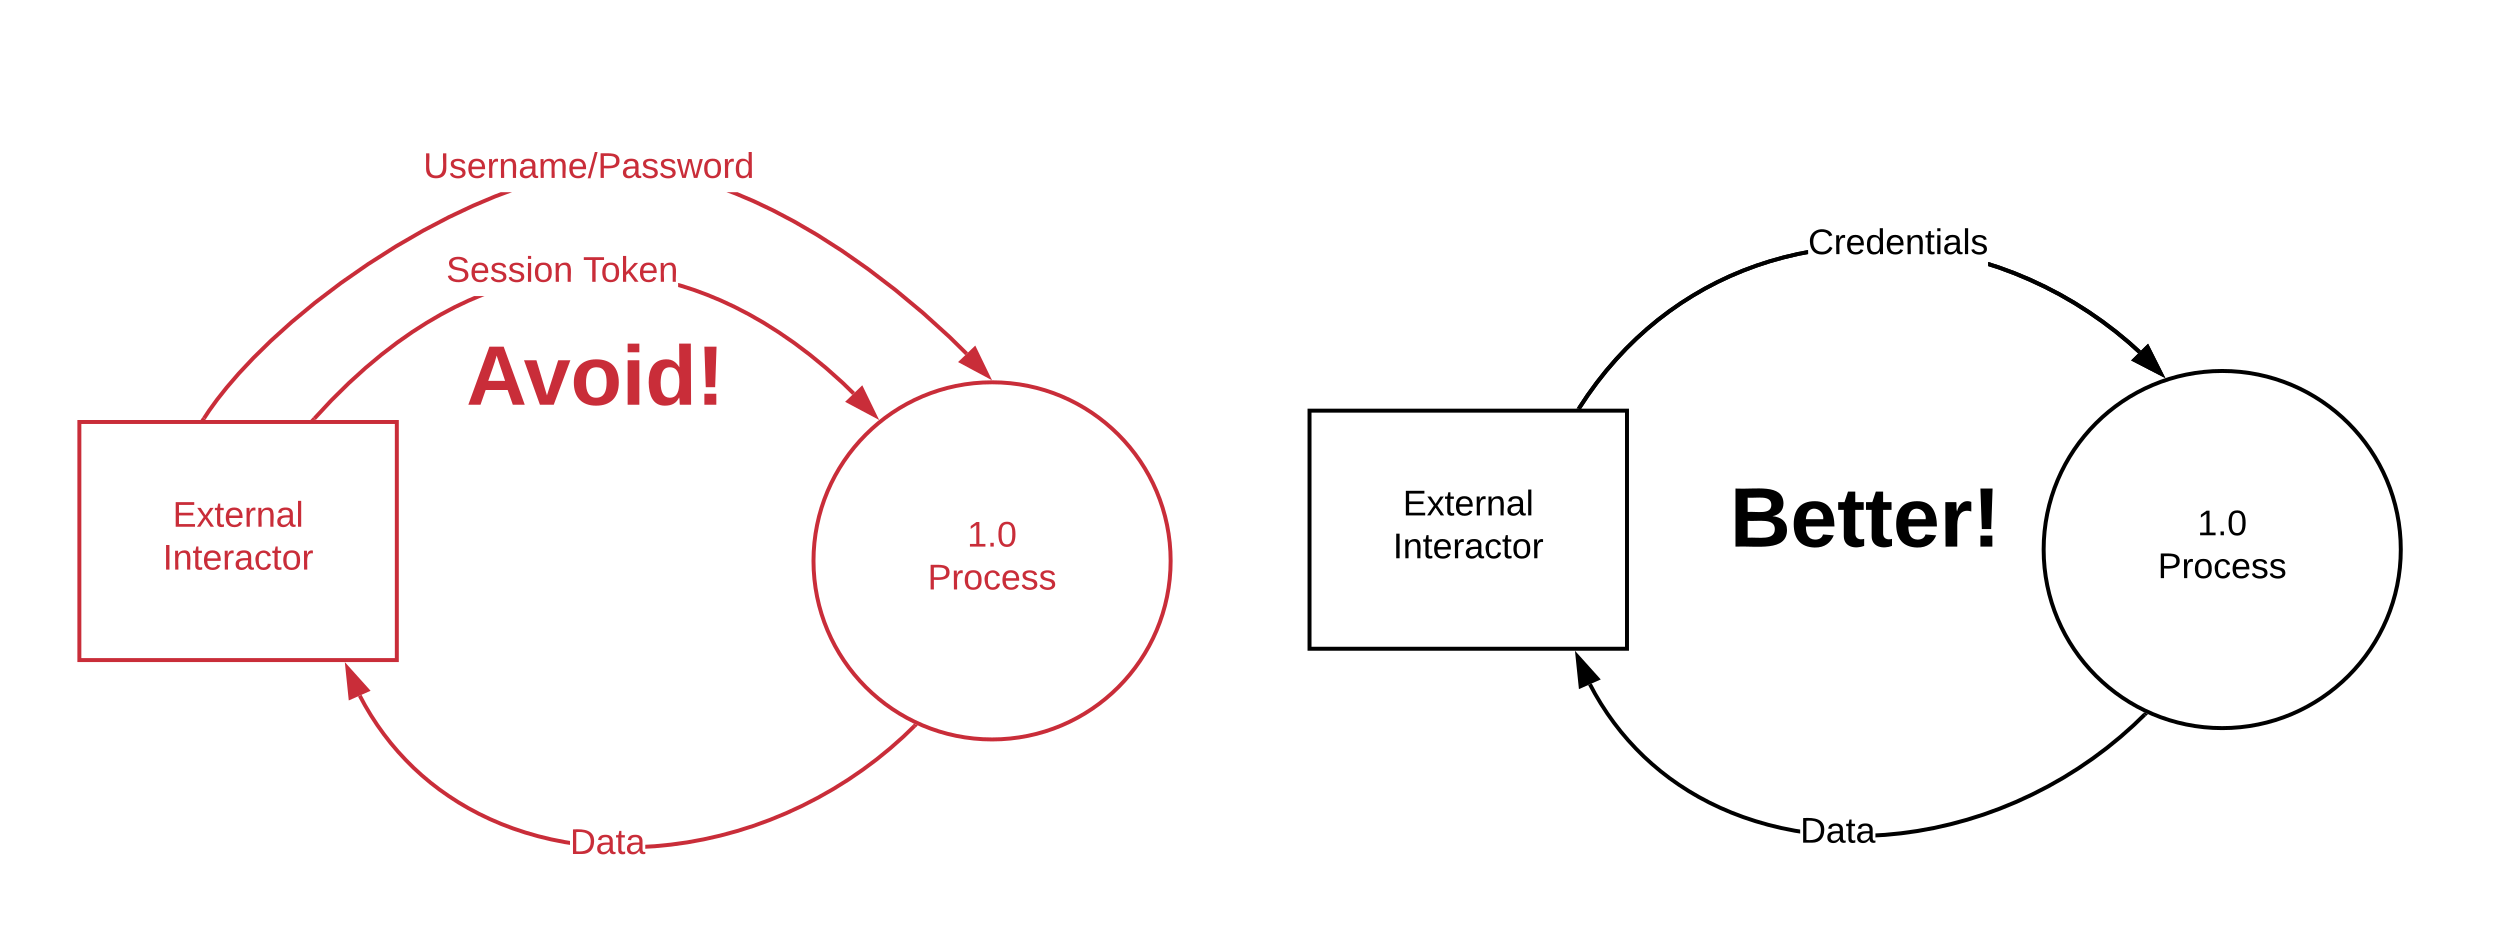 <svg xmlns="http://www.w3.org/2000/svg" xmlns:xlink="http://www.w3.org/1999/xlink" xmlns:lucid="lucid" width="1260" height="475"><g transform="translate(-100 -1175)" lucid:page-tab-id="lijG_qHrHR5s"><path d="M0 0h1360v1760H0z" fill="#fff"/><path d="M690 1457.68c0 49.7-40.3 90-90 90s-90-40.3-90-90 40.3-90 90-90 90 40.3 90 90z" stroke="#c92d39" stroke-width="2" fill="#fff"/><use xlink:href="#a" transform="matrix(1,0,0,1,530,1367.678) translate(57.5 82.8)"/><use xlink:href="#b" transform="matrix(1,0,0,1,530,1367.678) translate(37.525 104.4)"/><path d="M140 1387.68h160v120H140z" stroke="#c92d39" stroke-width="2" fill="#fff"/><use xlink:href="#c" transform="matrix(1,0,0,1,145,1392.678) translate(42.05 47.8)"/><use xlink:href="#d" transform="matrix(1,0,0,1,145,1392.678) translate(37.05 69.4)"/><path d="M343 1324.68l-6.6 2.8-6.75 3.22-6.9 3.66-7.1 4.13-7.32 4.68-7.54 5.3-7.8 5.96-8.1 6.75-8.4 7.63-8.78 8.67-8.5 9.12-1.46-1.36 8.52-9.16 8.83-8.72 8.5-7.7 8.14-6.8 7.87-6.03 7.62-5.34 7.37-4.7 7.17-4.2 6.98-3.7 6.83-3.23 3.37-1.44h5.25zm100.23-6.7l6.66 2.14 6.78 2.5 6.92 2.87 7.08 3.3 7.24 3.74 7.42 4.24 7.6 4.8 7.82 5.37 8.02 6.04 8.24 6.75 8.46 7.56 5.48 5.34-1.4 1.43-5.44-5.3-8.4-7.5-8.17-6.7-7.96-6-7.75-5.33-7.54-4.74-7.34-4.2-7.17-3.72-7-3.26-6.85-2.84-6.7-2.47-6.6-2.1-.86-.24v-2.07z" fill="#c92d39"/><path d="M259.24 1386.6l-2.8.08 1.34-1.44zM540.85 1384.35l-13.23-7.06 6.67-6.44z" fill="#c92d39"/><path d="M543.1 1386.68l-17.17-9.16 8.66-8.34zm-13.8-9.63l9.3 4.97-4.6-9.5z" fill="#c92d39"/><use xlink:href="#e" transform="matrix(1,0,0,1,324.888,1302.632) translate(0 14.4)"/><use xlink:href="#f" transform="matrix(1,0,0,1,324.888,1302.632) translate(68.95 14.4)"/><path d="M561.58 1541.6l-5.62 5.42-6.62 5.87-6.87 5.6-7.12 5.3-7.36 5.04-7.57 4.72-7.77 4.4-7.95 4.08-8.08 3.74-8.22 3.38-8.3 3.02-8.4 2.65-8.4 2.28-8.38 1.9-8.36 1.54-8.3 1.16-8.17.8-4.87.27v-2l4.7-.27 8.1-.8 8.2-1.13 8.3-1.52 8.3-1.88 8.32-2.26 8.3-2.6 8.23-3 8.14-3.35 8.02-3.7 7.87-4.04 7.7-4.36 7.5-4.68 7.28-4.98 7.06-5.26 6.8-5.55 6.56-5.8 5.6-5.4zm-276.84-11.72l3.02 5.07 3.17 4.86 3.33 4.66 3.48 4.47 3.64 4.28 3.8 4.1 3.96 3.95 4.13 3.77 4.3 3.62 4.47 3.45 4.67 3.28 4.86 3.13 5.05 2.98 5.26 2.8 5.47 2.62 5.68 2.44 5.9 2.24 6.13 2.04 6.36 1.83 6.57 1.6 6.8 1.35 2.5.4v2l-2.84-.43-6.9-1.37-6.66-1.62-6.43-1.85-6.2-2.06-5.98-2.28-5.76-2.48-5.54-2.66-5.33-2.83-5.12-3-4.9-3.2-4.74-3.33-4.55-3.5-4.35-3.67-4.2-3.83-4-4-3.87-4.17-3.7-4.34-3.52-4.54-3.38-4.72-3.22-4.93-3.06-5.14-2.6-4.8 1.76-.95z" fill="#c92d39"/><path d="M560.92 1539.88l1.68.74-1.04 1-1.4-1.44.47-.44zM285.12 1522.8l-8.47 3.76-1.55-14.92z" fill="#c92d39"/><path d="M286.78 1523.15l-11 4.88-2-19.35zm-9.28 1.93l5.96-2.64-7.05-7.85z" fill="#c92d39"/><use xlink:href="#g" transform="matrix(1,0,0,1,387.282,1591.017) translate(0 14.4)"/><path d="M280 1340h240v60.93H280z" stroke="#000" stroke-opacity="0" stroke-width="2" fill="#fff" fill-opacity="0"/><use xlink:href="#h" transform="matrix(1,0,0,1,285,1345) translate(49.977 33.989)"/><path d="M349.95 1274.9l-11.1 4.7-12.08 5.7-13 6.8-13.67 7.92-13.95 8.87-13.74 9.56-13 9.88-11.8 9.78-10.36 9.34-8.8 8.64-7.34 7.8-6 6.97-4.88 6.15-3.94 5.42-2.62 3.96-1.67-1.1 2.64-4 3.98-5.48 4.93-6.22 6.06-7.03 7.4-7.87 8.87-8.7 10.42-9.4 11.87-9.83 13.07-9.93 13.8-9.6 14.02-8.93 13.74-7.94 13.07-6.86 12.18-5.74 11.16-4.7 3.18-1.2h5.72zm130.15.5l9.87 4.7 10.7 5.63 11.6 6.74 12.47 7.98 13.28 9.3 13.86 10.58 14 11.65 13.45 12.2 8.57 8.43-1.4 1.43-8.54-8.4-13.4-12.14-13.93-11.6-13.8-10.54-13.2-9.25-12.4-7.92-11.53-6.7-10.63-5.6-9.8-4.65-9-3.83-4.1-1.53h5.58z" fill="#c92d39"/><path d="M203.67 1386.38l-.2.3h-2.4l.94-1.4zM597.76 1364.34l-13.2-7.1 6.68-6.4z" fill="#c92d39"/><path d="M600 1366.68l-17.14-9.2 8.68-8.32zm-13.77-9.66l9.3 4.98-4.6-9.5z" fill="#c92d39"/><use xlink:href="#i" transform="matrix(1,0,0,1,372.942,1255.272) translate(0 14.4)"/><use xlink:href="#j" transform="matrix(1,0,0,1,313.344,1250.265) translate(0 14.4)"/><path d="M1310 1451.97c0 49.7-40.3 90-90 90s-90-40.3-90-90 40.3-90 90-90 90 40.3 90 90z" stroke="#000" stroke-width="2" fill="#fff"/><use xlink:href="#k" transform="matrix(1,0,0,1,1150,1361.967) translate(57.5 82.8)"/><use xlink:href="#l" transform="matrix(1,0,0,1,1150,1361.967) translate(37.525 104.4)"/><path d="M760 1381.97h160v120H760z" stroke="#000" stroke-width="2" fill="#fff"/><use xlink:href="#m" transform="matrix(1,0,0,1,765,1386.967) translate(42.05 47.8)"/><use xlink:href="#n" transform="matrix(1,0,0,1,765,1386.967) translate(37.05 69.4)"/><path d="M1011.28 1303.04l-4.8.9-7.1 1.7-6.98 1.94-6.83 2.23-6.68 2.5-6.54 2.75-6.38 3-6.23 3.27-6.07 3.52-5.93 3.76-5.77 4.03-5.63 4.28-5.5 4.55-5.32 4.8-5.2 5.1-5.04 5.4-4.92 5.68-4.75 6-4.6 6.36-3.9 5.88-1.68-1.1 3.93-5.93 4.66-6.42 4.8-6.07 4.96-5.75 5.1-5.44 5.26-5.15 5.4-4.86 5.54-4.6 5.7-4.33 5.84-4.06 6-3.8 6.15-3.57 6.3-3.3 6.44-3.05 6.6-2.78 6.77-2.52 6.92-2.25 7.06-1.98 7.2-1.7 5.2-1zm96.57 5.85l7.87 2.9 7.77 3.26 7.64 3.6 7.5 3.9 7.37 4.25 7.2 4.56 7 4.86 6.8 5.16 6.6 5.45 5.43 4.88-1.34 1.5-5.4-4.86-6.54-5.4-6.74-5.1-6.93-4.8-7.13-4.52-7.28-4.2-7.45-3.88-7.58-3.55-7.7-3.24-7.77-2.9-5.12-1.64v-2.1z"/><path d="M897.13 1380.66l-.2.3h-2.4l.94-1.4zM1189.1 1363.3l-13.34-6.88 6.6-6.52z"/><path d="M1191.36 1365.6l-17.28-8.93 8.55-8.45zm-13.92-9.44l9.37 4.84-4.72-9.42z"/><use xlink:href="#o" transform="matrix(1,0,0,1,1011.284,1288.677) translate(0 14.4)"/><path d="M1181.58 1535.9l-5.62 5.4-6.62 5.88-6.87 5.6-7.12 5.32-7.36 5.03-7.57 4.72-7.77 4.4-7.95 4.08-8.08 3.74-8.22 3.38-8.3 3.02-8.4 2.65-8.4 2.28-8.38 1.9-8.36 1.53-8.3 1.16-8.17.8-4.87.26v-2l4.7-.27 8.1-.8 8.2-1.15 8.3-1.5 8.3-1.9 8.32-2.25 8.3-2.62 8.23-3 8.14-3.35 8.02-3.7 7.87-4.03 7.7-4.37 7.5-4.68 7.28-4.98 7.06-5.27 6.8-5.54 6.56-5.8 5.6-5.4zm-276.84-11.73l3.02 5.07 3.17 4.86 3.33 4.65 3.48 4.47 3.64 4.28 3.8 4.1 3.96 3.94 4.13 3.77 4.3 3.63 4.47 3.45 4.67 3.3 4.86 3.12 5.05 2.97 5.26 2.8 5.47 2.62 5.68 2.43 5.9 2.24 6.13 2.04 6.36 1.84 6.57 1.6 6.8 1.35 2.5.38v2.02l-2.84-.44-6.9-1.37-6.66-1.63-6.43-1.85-6.2-2.06-5.98-2.28-5.76-2.47-5.54-2.65-5.33-2.83-5.12-3-4.9-3.2-4.74-3.33-4.55-3.52-4.35-3.66-4.2-3.83-4-4-3.87-4.18-3.7-4.34-3.52-4.53-3.38-4.72-3.22-4.93-3.06-5.15-2.6-4.8 1.76-.95z"/><path d="M1180.92 1534.17l1.68.74-1.04 1-1.4-1.43.47-.44zM905.12 1517.1l-8.47 3.75-1.55-14.92z"/><path d="M906.78 1517.44l-11 4.88-2-19.35zm-9.28 1.93l5.96-2.64-7.05-7.85z"/><use xlink:href="#p" transform="matrix(1,0,0,1,1007.282,1585.306) translate(0 14.4)"/><path d="M1011.28 1303.04l-4.8.9-7.1 1.7-6.98 1.94-6.83 2.23-6.68 2.5-6.54 2.75-6.38 3-6.23 3.27-6.07 3.52-5.93 3.76-5.77 4.03-5.63 4.28-5.5 4.55-5.32 4.8-5.2 5.1-5.04 5.4-4.92 5.68-4.75 6-4.6 6.36-3.9 5.88-1.68-1.1 3.93-5.93 4.66-6.42 4.8-6.07 4.96-5.75 5.1-5.44 5.26-5.15 5.4-4.86 5.54-4.6 5.7-4.33 5.84-4.06 6-3.8 6.15-3.57 6.3-3.3 6.44-3.05 6.6-2.78 6.77-2.52 6.92-2.25 7.06-1.98 7.2-1.7 5.2-1zm96.57 5.85l7.87 2.9 7.77 3.26 7.64 3.6 7.5 3.9 7.37 4.25 7.2 4.56 7 4.86 6.8 5.16 6.6 5.45 5.43 4.88-1.34 1.5-5.4-4.86-6.54-5.4-6.74-5.1-6.93-4.8-7.13-4.52-7.28-4.2-7.45-3.88-7.58-3.55-7.7-3.24-7.77-2.9-5.12-1.64v-2.1z"/><path d="M897.13 1380.66l-.56.86-1.67-1.1.57-.86zM1189.1 1363.3l-13.34-6.88 6.6-6.52z"/><path d="M1191.36 1365.6l-17.28-8.93 8.55-8.45zm-13.92-9.44l9.37 4.84-4.72-9.42z"/><g><use xlink:href="#q" transform="matrix(1,0,0,1,1021.172,1289.657) translate(0 14.4)"/></g><path d="M920 1411.5h240v60.93H920z" stroke="#000" stroke-opacity="0" stroke-width="2" fill="#fff" fill-opacity="0"/><g><use xlink:href="#r" transform="matrix(1,0,0,1,925,1416.501) translate(46.853 33.989)"/></g><defs><path fill="#c92d39" d="M27 0v-27h64v-190l-56 39v-29l58-41h29v221h61V0H27" id="s"/><path fill="#c92d39" d="M33 0v-38h34V0H33" id="t"/><path fill="#c92d39" d="M101-251c68 0 85 55 85 127S166 4 100 4C33 4 14-52 14-124c0-73 17-127 87-127zm-1 229c47 0 54-49 54-102s-4-102-53-102c-51 0-55 48-55 102 0 53 5 102 54 102" id="u"/><g id="a"><use transform="matrix(0.05,0,0,0.05,0,0)" xlink:href="#s"/><use transform="matrix(0.05,0,0,0.05,10,0)" xlink:href="#t"/><use transform="matrix(0.05,0,0,0.05,15,0)" xlink:href="#u"/></g><path fill="#c92d39" d="M30-248c87 1 191-15 191 75 0 78-77 80-158 76V0H30v-248zm33 125c57 0 124 11 124-50 0-59-68-47-124-48v98" id="v"/><path fill="#c92d39" d="M114-163C36-179 61-72 57 0H25l-1-190h30c1 12-1 29 2 39 6-27 23-49 58-41v29" id="w"/><path fill="#c92d39" d="M100-194c62-1 85 37 85 99 1 63-27 99-86 99S16-35 15-95c0-66 28-99 85-99zM99-20c44 1 53-31 53-75 0-43-8-75-51-75s-53 32-53 75 10 74 51 75" id="x"/><path fill="#c92d39" d="M96-169c-40 0-48 33-48 73s9 75 48 75c24 0 41-14 43-38l32 2c-6 37-31 61-74 61-59 0-76-41-82-99-10-93 101-131 147-64 4 7 5 14 7 22l-32 3c-4-21-16-35-41-35" id="y"/><path fill="#c92d39" d="M100-194c63 0 86 42 84 106H49c0 40 14 67 53 68 26 1 43-12 49-29l28 8c-11 28-37 45-77 45C44 4 14-33 15-96c1-61 26-98 85-98zm52 81c6-60-76-77-97-28-3 7-6 17-6 28h103" id="z"/><path fill="#c92d39" d="M135-143c-3-34-86-38-87 0 15 53 115 12 119 90S17 21 10-45l28-5c4 36 97 45 98 0-10-56-113-15-118-90-4-57 82-63 122-42 12 7 21 19 24 35" id="A"/><g id="b"><use transform="matrix(0.05,0,0,0.05,0,0)" xlink:href="#v"/><use transform="matrix(0.05,0,0,0.05,12,0)" xlink:href="#w"/><use transform="matrix(0.05,0,0,0.05,17.95,0)" xlink:href="#x"/><use transform="matrix(0.05,0,0,0.05,27.95,0)" xlink:href="#y"/><use transform="matrix(0.05,0,0,0.05,36.95,0)" xlink:href="#z"/><use transform="matrix(0.05,0,0,0.05,46.95,0)" xlink:href="#A"/><use transform="matrix(0.05,0,0,0.05,55.95,0)" xlink:href="#A"/></g><path fill="#c92d39" d="M30 0v-248h187v28H63v79h144v27H63v87h162V0H30" id="B"/><path fill="#c92d39" d="M141 0L90-78 38 0H4l68-98-65-92h35l48 74 47-74h35l-64 92 68 98h-35" id="C"/><path fill="#c92d39" d="M59-47c-2 24 18 29 38 22v24C64 9 27 4 27-40v-127H5v-23h24l9-43h21v43h35v23H59v120" id="D"/><path fill="#c92d39" d="M117-194c89-4 53 116 60 194h-32v-121c0-31-8-49-39-48C34-167 62-67 57 0H25l-1-190h30c1 10-1 24 2 32 11-22 29-35 61-36" id="E"/><path fill="#c92d39" d="M141-36C126-15 110 5 73 4 37 3 15-17 15-53c-1-64 63-63 125-63 3-35-9-54-41-54-24 1-41 7-42 31l-33-3c5-37 33-52 76-52 45 0 72 20 72 64v82c-1 20 7 32 28 27v20c-31 9-61-2-59-35zM48-53c0 20 12 33 32 33 41-3 63-29 60-74-43 2-92-5-92 41" id="F"/><path fill="#c92d39" d="M24 0v-261h32V0H24" id="G"/><g id="c"><use transform="matrix(0.05,0,0,0.05,0,0)" xlink:href="#B"/><use transform="matrix(0.05,0,0,0.05,12,0)" xlink:href="#C"/><use transform="matrix(0.05,0,0,0.05,21,0)" xlink:href="#D"/><use transform="matrix(0.05,0,0,0.05,26,0)" xlink:href="#z"/><use transform="matrix(0.05,0,0,0.05,36,0)" xlink:href="#w"/><use transform="matrix(0.05,0,0,0.05,41.95,0)" xlink:href="#E"/><use transform="matrix(0.05,0,0,0.05,51.95,0)" xlink:href="#F"/><use transform="matrix(0.05,0,0,0.05,61.95,0)" xlink:href="#G"/></g><path fill="#c92d39" d="M33 0v-248h34V0H33" id="H"/><g id="d"><use transform="matrix(0.05,0,0,0.05,0,0)" xlink:href="#H"/><use transform="matrix(0.05,0,0,0.05,5,0)" xlink:href="#E"/><use transform="matrix(0.05,0,0,0.05,15,0)" xlink:href="#D"/><use transform="matrix(0.05,0,0,0.05,20,0)" xlink:href="#z"/><use transform="matrix(0.05,0,0,0.05,30,0)" xlink:href="#w"/><use transform="matrix(0.05,0,0,0.05,35.95,0)" xlink:href="#F"/><use transform="matrix(0.05,0,0,0.05,45.95,0)" xlink:href="#y"/><use transform="matrix(0.05,0,0,0.05,54.95,0)" xlink:href="#D"/><use transform="matrix(0.05,0,0,0.05,59.95,0)" xlink:href="#x"/><use transform="matrix(0.05,0,0,0.05,69.95,0)" xlink:href="#w"/></g><path fill="#c92d39" d="M185-189c-5-48-123-54-124 2 14 75 158 14 163 119 3 78-121 87-175 55-17-10-28-26-33-46l33-7c5 56 141 63 141-1 0-78-155-14-162-118-5-82 145-84 179-34 5 7 8 16 11 25" id="I"/><path fill="#c92d39" d="M24-231v-30h32v30H24zM24 0v-190h32V0H24" id="J"/><g id="e"><use transform="matrix(0.05,0,0,0.05,0,0)" xlink:href="#I"/><use transform="matrix(0.05,0,0,0.05,12,0)" xlink:href="#z"/><use transform="matrix(0.05,0,0,0.05,22,0)" xlink:href="#A"/><use transform="matrix(0.05,0,0,0.05,31,0)" xlink:href="#A"/><use transform="matrix(0.05,0,0,0.05,40,0)" xlink:href="#J"/><use transform="matrix(0.05,0,0,0.05,43.95,0)" xlink:href="#x"/><use transform="matrix(0.05,0,0,0.05,53.95,0)" xlink:href="#E"/></g><path fill="#c92d39" d="M127-220V0H93v-220H8v-28h204v28h-85" id="K"/><path fill="#c92d39" d="M143 0L79-87 56-68V0H24v-261h32v163l83-92h37l-77 82L181 0h-38" id="L"/><g id="f"><use transform="matrix(0.05,0,0,0.05,0,0)" xlink:href="#K"/><use transform="matrix(0.05,0,0,0.05,8.95,0)" xlink:href="#x"/><use transform="matrix(0.05,0,0,0.05,18.95,0)" xlink:href="#L"/><use transform="matrix(0.05,0,0,0.05,27.95,0)" xlink:href="#z"/><use transform="matrix(0.05,0,0,0.05,37.95,0)" xlink:href="#E"/></g><path fill="#c92d39" d="M30-248c118-7 216 8 213 122C240-48 200 0 122 0H30v-248zM63-27c89 8 146-16 146-99s-60-101-146-95v194" id="M"/><g id="g"><use transform="matrix(0.05,0,0,0.05,0,0)" xlink:href="#M"/><use transform="matrix(0.05,0,0,0.05,12.95,0)" xlink:href="#F"/><use transform="matrix(0.05,0,0,0.05,22.95,0)" xlink:href="#D"/><use transform="matrix(0.05,0,0,0.05,27.95,0)" xlink:href="#F"/></g><path fill="#c92d39" d="M199 0l-22-63H83L61 0H9l90-248h61L250 0h-51zm-33-102l-36-108c-10 38-24 72-36 108h72" id="N"/><path fill="#c92d39" d="M128 0H69L1-190h53L99-40l48-150h52" id="O"/><path fill="#c92d39" d="M110-194c64 0 96 36 96 99 0 64-35 99-97 99-61 0-95-36-95-99 0-62 34-99 96-99zm-1 164c35 0 45-28 45-65 0-40-10-65-43-65-34 0-45 26-45 65 0 36 10 65 43 65" id="P"/><path fill="#c92d39" d="M25-224v-37h50v37H25zM25 0v-190h50V0H25" id="Q"/><path fill="#c92d39" d="M88-194c31-1 46 15 58 34l-1-101h50l1 261h-48c-2-10 0-23-3-31C134-8 116 4 84 4 32 4 16-41 15-95c0-56 19-97 73-99zm17 164c33 0 40-30 41-66 1-37-9-64-41-64s-38 30-39 65c0 43 13 65 39 65" id="R"/><path fill="#c92d39" d="M80-75H40l-6-173h52zM34 0v-47h51V0H34" id="S"/><g id="h"><use transform="matrix(0.118,0,0,0.118,0,0)" xlink:href="#N"/><use transform="matrix(0.118,0,0,0.118,29.004,0)" xlink:href="#O"/><use transform="matrix(0.118,0,0,0.118,52.584,0)" xlink:href="#P"/><use transform="matrix(0.118,0,0,0.118,78.404,0)" xlink:href="#Q"/><use transform="matrix(0.118,0,0,0.118,90.194,0)" xlink:href="#R"/><use transform="matrix(0.118,0,0,0.118,116.015,0)" xlink:href="#S"/></g><path fill="#c92d39" d="M232-93c-1 65-40 97-104 97C67 4 28-28 28-90v-158h33c8 89-33 224 67 224 102 0 64-133 71-224h33v155" id="T"/><path fill="#c92d39" d="M210-169c-67 3-38 105-44 169h-31v-121c0-29-5-50-35-48C34-165 62-65 56 0H25l-1-190h30c1 10-1 24 2 32 10-44 99-50 107 0 11-21 27-35 58-36 85-2 47 119 55 194h-31v-121c0-29-5-49-35-48" id="U"/><path fill="#c92d39" d="M0 4l72-265h28L28 4H0" id="V"/><path fill="#c92d39" d="M206 0h-36l-40-164L89 0H53L-1-190h32L70-26l43-164h34l41 164 42-164h31" id="W"/><path fill="#c92d39" d="M85-194c31 0 48 13 60 33l-1-100h32l1 261h-30c-2-10 0-23-3-31C134-8 116 4 85 4 32 4 16-35 15-94c0-66 23-100 70-100zm9 24c-40 0-46 34-46 75 0 40 6 74 45 74 42 0 51-32 51-76 0-42-9-74-50-73" id="X"/><g id="j"><use transform="matrix(0.05,0,0,0.05,0,0)" xlink:href="#T"/><use transform="matrix(0.05,0,0,0.05,12.95,0)" xlink:href="#A"/><use transform="matrix(0.05,0,0,0.05,21.95,0)" xlink:href="#z"/><use transform="matrix(0.05,0,0,0.05,31.95,0)" xlink:href="#w"/><use transform="matrix(0.05,0,0,0.05,37.9,0)" xlink:href="#E"/><use transform="matrix(0.05,0,0,0.05,47.9,0)" xlink:href="#F"/><use transform="matrix(0.05,0,0,0.05,57.9,0)" xlink:href="#U"/><use transform="matrix(0.05,0,0,0.05,72.85,0)" xlink:href="#z"/><use transform="matrix(0.05,0,0,0.05,82.85,0)" xlink:href="#V"/><use transform="matrix(0.05,0,0,0.05,87.85,0)" xlink:href="#v"/><use transform="matrix(0.05,0,0,0.05,99.85,0)" xlink:href="#F"/><use transform="matrix(0.05,0,0,0.05,109.85,0)" xlink:href="#A"/><use transform="matrix(0.05,0,0,0.05,118.85,0)" xlink:href="#A"/><use transform="matrix(0.05,0,0,0.05,127.85,0)" xlink:href="#W"/><use transform="matrix(0.05,0,0,0.05,140.8,0)" xlink:href="#x"/><use transform="matrix(0.05,0,0,0.05,150.8,0)" xlink:href="#w"/><use transform="matrix(0.05,0,0,0.05,156.75,0)" xlink:href="#X"/></g><path d="M27 0v-27h64v-190l-56 39v-29l58-41h29v221h61V0H27" id="Y"/><path d="M33 0v-38h34V0H33" id="Z"/><path d="M101-251c68 0 85 55 85 127S166 4 100 4C33 4 14-52 14-124c0-73 17-127 87-127zm-1 229c47 0 54-49 54-102s-4-102-53-102c-51 0-55 48-55 102 0 53 5 102 54 102" id="aa"/><g id="k"><use transform="matrix(0.05,0,0,0.05,0,0)" xlink:href="#Y"/><use transform="matrix(0.05,0,0,0.05,10,0)" xlink:href="#Z"/><use transform="matrix(0.05,0,0,0.05,15,0)" xlink:href="#aa"/></g><path d="M30-248c87 1 191-15 191 75 0 78-77 80-158 76V0H30v-248zm33 125c57 0 124 11 124-50 0-59-68-47-124-48v98" id="ab"/><path d="M114-163C36-179 61-72 57 0H25l-1-190h30c1 12-1 29 2 39 6-27 23-49 58-41v29" id="ac"/><path d="M100-194c62-1 85 37 85 99 1 63-27 99-86 99S16-35 15-95c0-66 28-99 85-99zM99-20c44 1 53-31 53-75 0-43-8-75-51-75s-53 32-53 75 10 74 51 75" id="ad"/><path d="M96-169c-40 0-48 33-48 73s9 75 48 75c24 0 41-14 43-38l32 2c-6 37-31 61-74 61-59 0-76-41-82-99-10-93 101-131 147-64 4 7 5 14 7 22l-32 3c-4-21-16-35-41-35" id="ae"/><path d="M100-194c63 0 86 42 84 106H49c0 40 14 67 53 68 26 1 43-12 49-29l28 8c-11 28-37 45-77 45C44 4 14-33 15-96c1-61 26-98 85-98zm52 81c6-60-76-77-97-28-3 7-6 17-6 28h103" id="af"/><path d="M135-143c-3-34-86-38-87 0 15 53 115 12 119 90S17 21 10-45l28-5c4 36 97 45 98 0-10-56-113-15-118-90-4-57 82-63 122-42 12 7 21 19 24 35" id="ag"/><g id="l"><use transform="matrix(0.05,0,0,0.05,0,0)" xlink:href="#ab"/><use transform="matrix(0.05,0,0,0.05,12,0)" xlink:href="#ac"/><use transform="matrix(0.05,0,0,0.05,17.95,0)" xlink:href="#ad"/><use transform="matrix(0.05,0,0,0.05,27.95,0)" xlink:href="#ae"/><use transform="matrix(0.05,0,0,0.05,36.95,0)" xlink:href="#af"/><use transform="matrix(0.05,0,0,0.05,46.95,0)" xlink:href="#ag"/><use transform="matrix(0.05,0,0,0.05,55.95,0)" xlink:href="#ag"/></g><path d="M30 0v-248h187v28H63v79h144v27H63v87h162V0H30" id="ah"/><path d="M141 0L90-78 38 0H4l68-98-65-92h35l48 74 47-74h35l-64 92 68 98h-35" id="ai"/><path d="M59-47c-2 24 18 29 38 22v24C64 9 27 4 27-40v-127H5v-23h24l9-43h21v43h35v23H59v120" id="aj"/><path d="M117-194c89-4 53 116 60 194h-32v-121c0-31-8-49-39-48C34-167 62-67 57 0H25l-1-190h30c1 10-1 24 2 32 11-22 29-35 61-36" id="ak"/><path d="M141-36C126-15 110 5 73 4 37 3 15-17 15-53c-1-64 63-63 125-63 3-35-9-54-41-54-24 1-41 7-42 31l-33-3c5-37 33-52 76-52 45 0 72 20 72 64v82c-1 20 7 32 28 27v20c-31 9-61-2-59-35zM48-53c0 20 12 33 32 33 41-3 63-29 60-74-43 2-92-5-92 41" id="al"/><path d="M24 0v-261h32V0H24" id="am"/><g id="m"><use transform="matrix(0.05,0,0,0.05,0,0)" xlink:href="#ah"/><use transform="matrix(0.05,0,0,0.05,12,0)" xlink:href="#ai"/><use transform="matrix(0.05,0,0,0.05,21,0)" xlink:href="#aj"/><use transform="matrix(0.05,0,0,0.05,26,0)" xlink:href="#af"/><use transform="matrix(0.05,0,0,0.05,36,0)" xlink:href="#ac"/><use transform="matrix(0.05,0,0,0.05,41.95,0)" xlink:href="#ak"/><use transform="matrix(0.05,0,0,0.05,51.95,0)" xlink:href="#al"/><use transform="matrix(0.05,0,0,0.05,61.95,0)" xlink:href="#am"/></g><path d="M33 0v-248h34V0H33" id="an"/><g id="n"><use transform="matrix(0.05,0,0,0.05,0,0)" xlink:href="#an"/><use transform="matrix(0.05,0,0,0.05,5,0)" xlink:href="#ak"/><use transform="matrix(0.05,0,0,0.05,15,0)" xlink:href="#aj"/><use transform="matrix(0.05,0,0,0.05,20,0)" xlink:href="#af"/><use transform="matrix(0.05,0,0,0.05,30,0)" xlink:href="#ac"/><use transform="matrix(0.05,0,0,0.05,35.95,0)" xlink:href="#al"/><use transform="matrix(0.05,0,0,0.05,45.95,0)" xlink:href="#ae"/><use transform="matrix(0.05,0,0,0.05,54.95,0)" xlink:href="#aj"/><use transform="matrix(0.05,0,0,0.05,59.95,0)" xlink:href="#ad"/><use transform="matrix(0.05,0,0,0.05,69.95,0)" xlink:href="#ac"/></g><path d="M212-179c-10-28-35-45-73-45-59 0-87 40-87 99 0 60 29 101 89 101 43 0 62-24 78-52l27 14C228-24 195 4 139 4 59 4 22-46 18-125c-6-104 99-153 187-111 19 9 31 26 39 46" id="ao"/><path d="M85-194c31 0 48 13 60 33l-1-100h32l1 261h-30c-2-10 0-23-3-31C134-8 116 4 85 4 32 4 16-35 15-94c0-66 23-100 70-100zm9 24c-40 0-46 34-46 75 0 40 6 74 45 74 42 0 51-32 51-76 0-42-9-74-50-73" id="ap"/><path d="M24-231v-30h32v30H24zM24 0v-190h32V0H24" id="aq"/><g id="o"><use transform="matrix(0.05,0,0,0.05,0,0)" xlink:href="#ao"/><use transform="matrix(0.05,0,0,0.05,12.95,0)" xlink:href="#ac"/><use transform="matrix(0.05,0,0,0.05,18.9,0)" xlink:href="#af"/><use transform="matrix(0.05,0,0,0.05,28.9,0)" xlink:href="#ap"/><use transform="matrix(0.05,0,0,0.05,38.9,0)" xlink:href="#af"/><use transform="matrix(0.05,0,0,0.05,48.9,0)" xlink:href="#ak"/><use transform="matrix(0.05,0,0,0.05,58.9,0)" xlink:href="#aj"/><use transform="matrix(0.05,0,0,0.05,63.9,0)" xlink:href="#aq"/><use transform="matrix(0.05,0,0,0.05,67.85,0)" xlink:href="#al"/><use transform="matrix(0.05,0,0,0.05,77.85,0)" xlink:href="#am"/><use transform="matrix(0.05,0,0,0.05,81.8,0)" xlink:href="#ag"/></g><path d="M30-248c118-7 216 8 213 122C240-48 200 0 122 0H30v-248zM63-27c89 8 146-16 146-99s-60-101-146-95v194" id="ar"/><g id="p"><use transform="matrix(0.05,0,0,0.05,0,0)" xlink:href="#ar"/><use transform="matrix(0.05,0,0,0.05,12.95,0)" xlink:href="#al"/><use transform="matrix(0.05,0,0,0.05,22.95,0)" xlink:href="#aj"/><use transform="matrix(0.05,0,0,0.05,27.95,0)" xlink:href="#al"/></g><path d="M182-130c37 4 62 22 62 59C244 23 116-4 24 0v-248c84 5 203-23 205 63 0 31-19 50-47 55zM76-148c40-3 101 13 101-30 0-44-60-28-101-31v61zm0 110c48-3 116 14 116-37 0-48-69-32-116-35v72" id="as"/><path d="M185-48c-13 30-37 53-82 52C43 2 14-33 14-96s30-98 90-98c62 0 83 45 84 108H66c0 31 8 55 39 56 18 0 30-7 34-22zm-45-69c5-46-57-63-70-21-2 6-4 13-4 21h74" id="at"/><path d="M115-3C79 11 28 4 28-45v-112H4v-33h27l15-45h31v45h36v33H77v99c-1 23 16 31 38 25v30" id="au"/><path d="M135-150c-39-12-60 13-60 57V0H25l-1-190h47c2 13-1 29 3 40 6-28 27-53 61-41v41" id="av"/><path d="M80-75H40l-6-173h52zM34 0v-47h51V0H34" id="aw"/><g id="r"><use transform="matrix(0.118,0,0,0.118,0,0)" xlink:href="#as"/><use transform="matrix(0.118,0,0,0.118,30.536,0)" xlink:href="#at"/><use transform="matrix(0.118,0,0,0.118,54.117,0)" xlink:href="#au"/><use transform="matrix(0.118,0,0,0.118,68.147,0)" xlink:href="#au"/><use transform="matrix(0.118,0,0,0.118,82.177,0)" xlink:href="#at"/><use transform="matrix(0.118,0,0,0.118,105.757,0)" xlink:href="#av"/><use transform="matrix(0.118,0,0,0.118,122.264,0)" xlink:href="#aw"/></g></defs></g></svg>